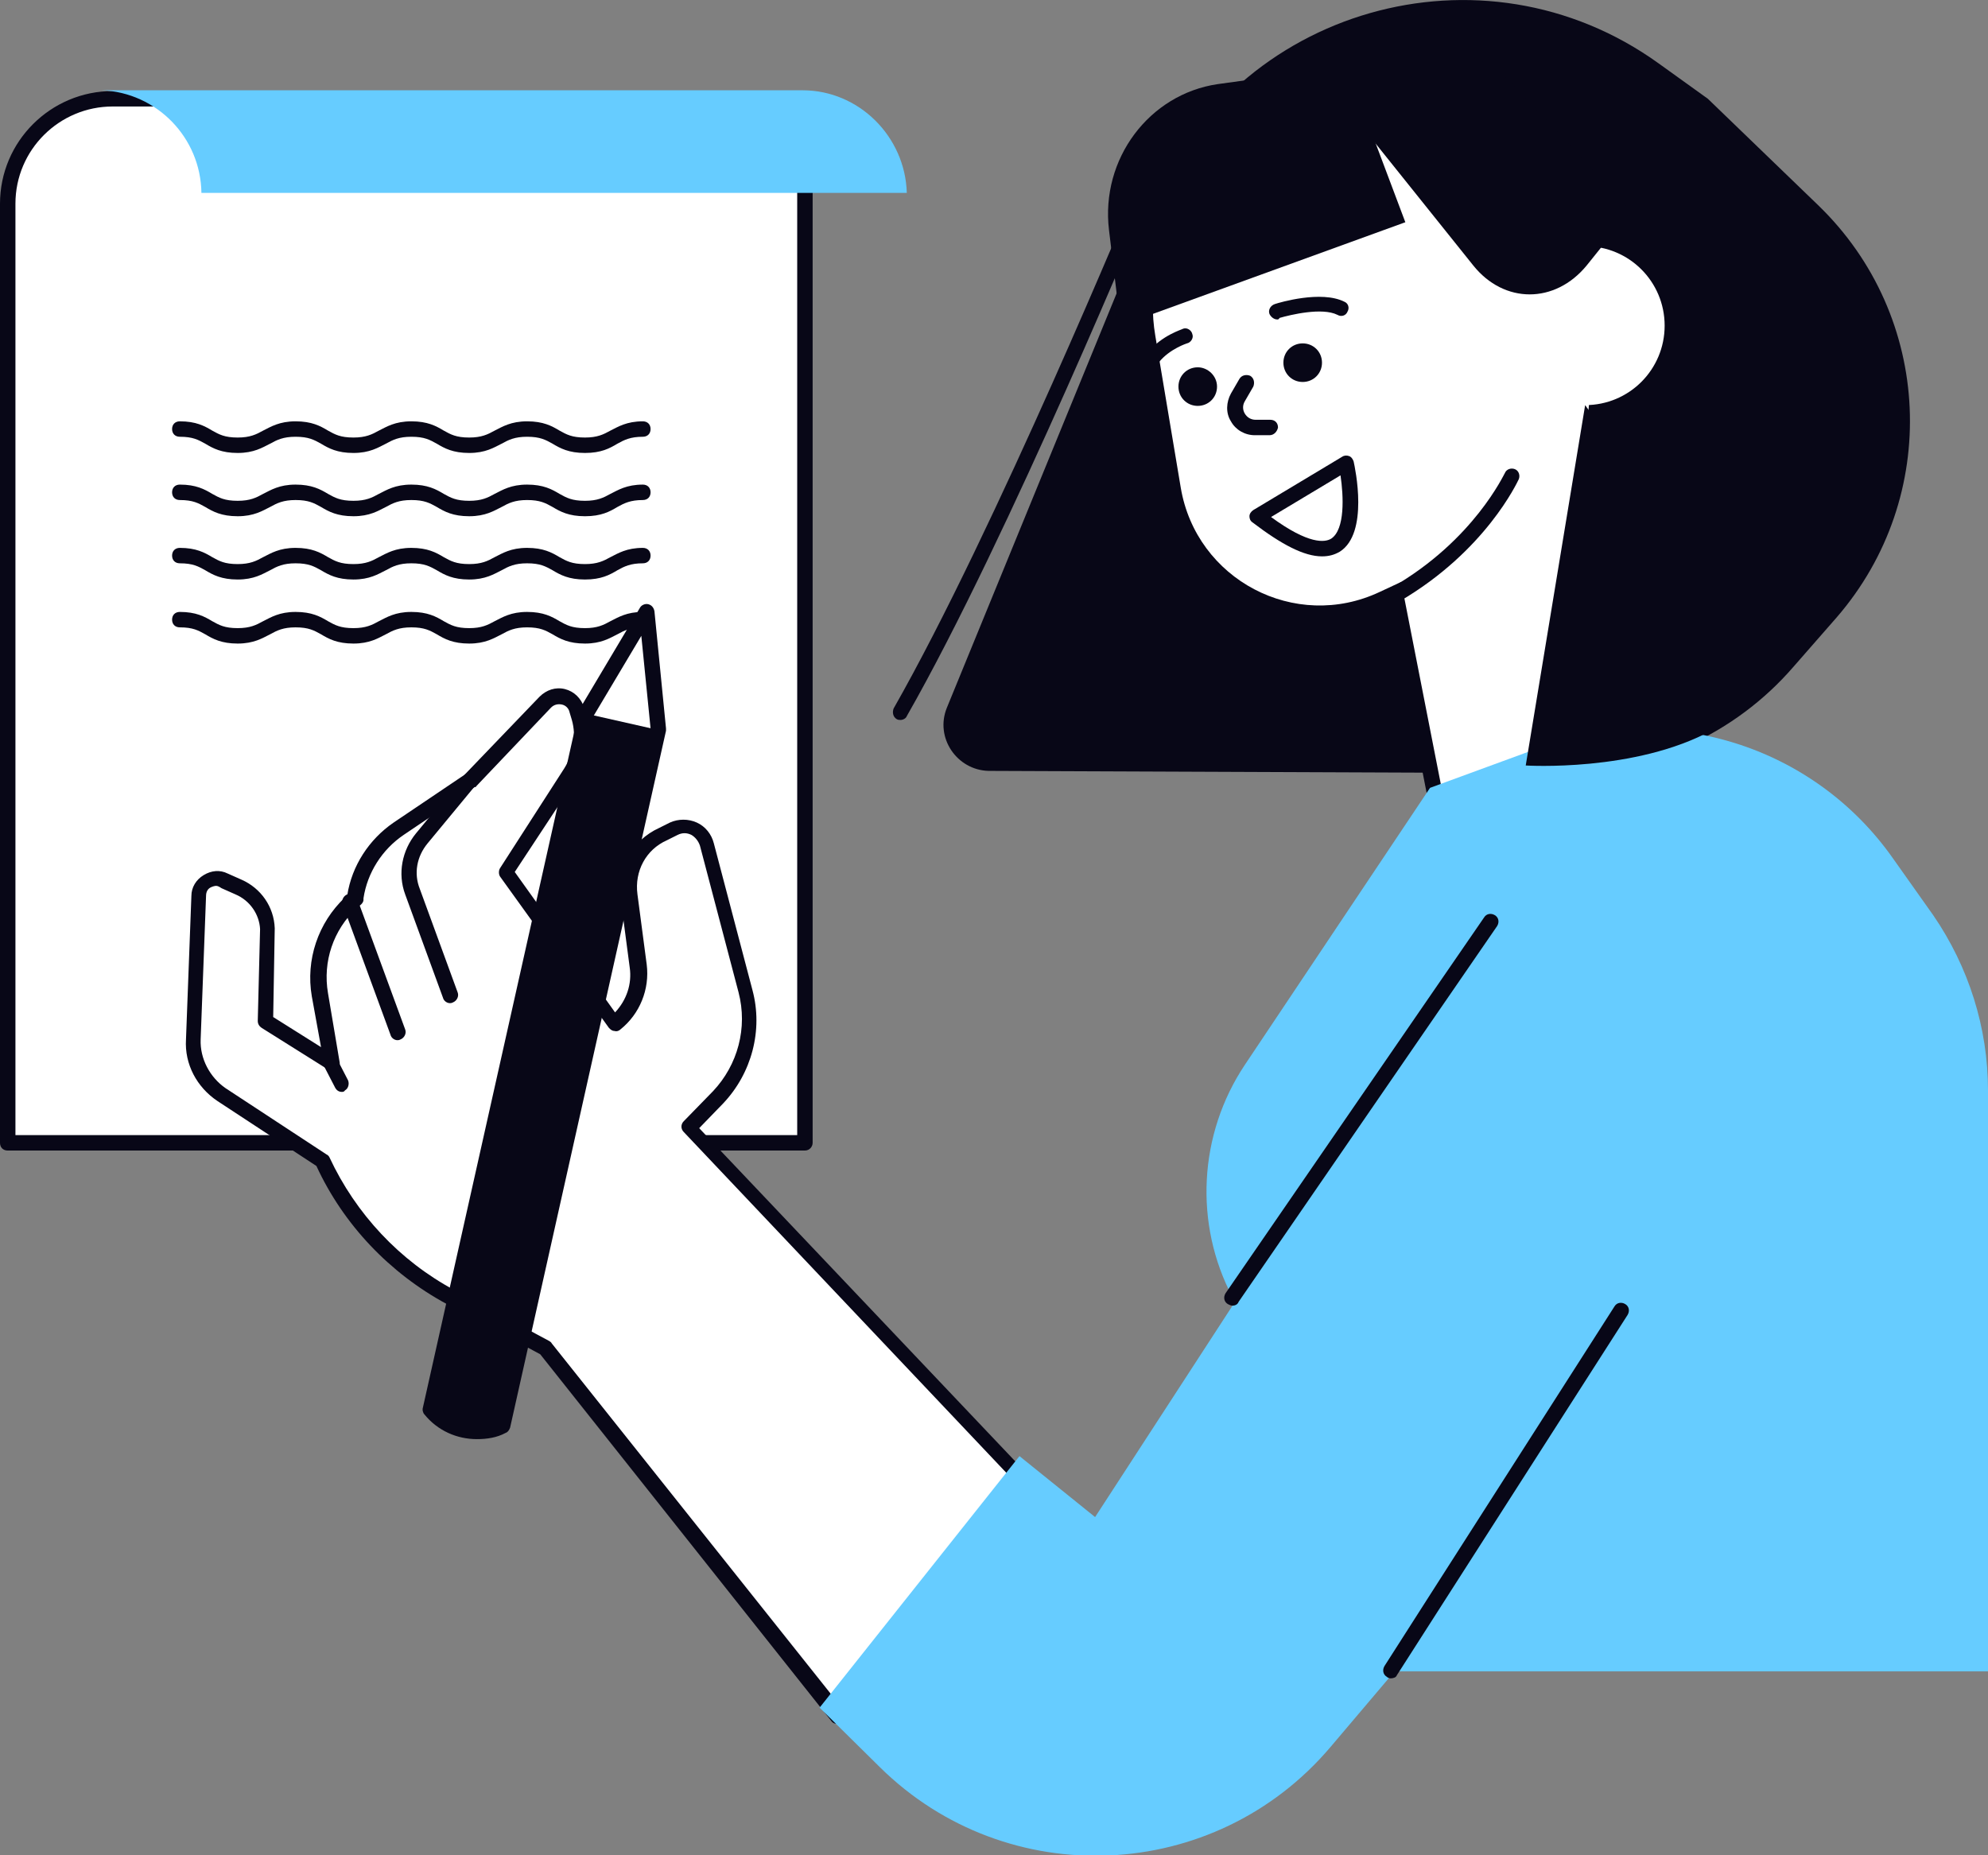 <?xml version="1.0" encoding="utf-8"?>
<!-- Generator: Adobe Illustrator 23.0.1, SVG Export Plug-In . SVG Version: 6.00 Build 0)  -->
<svg version="1.1" id="Camada_1" xmlns="http://www.w3.org/2000/svg" xmlns:xlink="http://www.w3.org/1999/xlink" x="0px" y="0px"
	 viewBox="0 0 257.6 240.4" style="enable-background:new 0 0 257.6 240.4;" xml:space="preserve">
<rect x="0" y="0" width="257.6" height="240.4" fill="#808080" stroke="none"/>
<style type="text/css">
	.st0{clip-path:url(#SVGID_2_);fill:#FFFFFF;}
	.st1{clip-path:url(#SVGID_2_);fill:#080717;}
	.st2{clip-path:url(#SVGID_2_);fill:#66CCFF;}
</style>
<g>
	<defs>
		<rect id="SVGID_1_" width="257.6" height="240.4"/>
	</defs>
	<clipPath id="SVGID_2_">
		<use xlink:href="#SVGID_1_"  style="overflow:visible;"/>
	</clipPath>
	<path class="st0" d="M104.3,12.8H14.6C7.1,12.8,1,18.9,1,26.4v121.7h103.3v-107V12.8z"/>
	<path class="st1" d="M104.3,149.1H1c-0.6,0-1-0.4-1-1V26.4c0-8.1,6.6-14.6,14.6-14.6h89.7c0.6,0,1,0.4,1,1v135.3
		C105.3,148.6,104.9,149.1,104.3,149.1 M2,147.1h101.3V13.8H14.6C7.7,13.8,2,19.4,2,26.4V147.1z"/>
	<path class="st2" d="M26.1,25h91.4c-0.2-7.3-6.2-13.3-13.5-13.3H13.7c-0.2,0-0.4,0-0.5,0C20.3,12,26,17.8,26.1,25"/>
	<path class="st0" d="M70.5,90.9l-9.7,10.2l-9.2,6.2c-3,2-5.1,5.2-5.6,8.8l0,0.2l-0.6,0.5c-3.3,3-4.8,7.5-4,11.9l1.5,8.9l-8.6-5.4
		l0.3-11.9c-0.1-2.4-1.6-4.5-3.7-5.4L29,114c-1.5-0.7-3.3,0.4-3.3,2.1L25,134.7c-0.1,2.9,1.3,5.6,3.7,7.1l13.1,8.6
		c3.5,7.5,9.3,13.7,16.6,17.7l12.3,6.6l37.9,47.6l23.7-30.9l-43-45.4l3.8-3.9c3.5-3.6,4.9-8.8,3.6-13.7l-5-19
		c-0.5-1.9-2.5-2.8-4.3-2l-1.4,0.7c-3.1,1.4-4.8,4.7-4.4,8l1.2,9.1c0.4,2.8-0.8,5.7-3,7.4l0,0l-14-19.6l8.3-12.9
		c1.4-2.1,1.8-4.7,1.1-7.2l-0.3-1C74.1,90.1,71.8,89.6,70.5,90.9"/>
	<path class="st1" d="M108.5,223.4c-0.3,0-0.6-0.1-0.8-0.4L70,175.5L57.9,169c-7.4-4-13.4-10.3-16.9-17.9l-12.8-8.4
		c-2.7-1.8-4.3-4.8-4.1-8l0.7-18.6c0-1.1,0.6-2.1,1.6-2.7c1-0.6,2.1-0.7,3.1-0.2l1.8,0.8c2.5,1.1,4.2,3.5,4.3,6.3l-0.2,11.5l6.2,3.9
		l-1.2-6.6c-0.8-4.7,0.8-9.5,4.3-12.8l0.3-0.3c0.6-3.8,2.8-7.2,6-9.4l9.2-6.2l9.7-10.1c0.9-0.9,2.1-1.3,3.3-1
		c1.2,0.3,2.1,1.2,2.5,2.4l0.3,1c0.7,2.7,0.3,5.6-1.2,8L66.7,113l13,18.2c1.5-1.6,2.2-3.7,1.9-5.8l-1.2-9.1c-0.5-3.8,1.5-7.4,5-9
		l1.4-0.7c1.1-0.5,2.4-0.5,3.5,0c1.1,0.5,1.9,1.5,2.2,2.7l5,19c1.4,5.2-0.1,10.8-3.8,14.7l-3.1,3.2l42.4,44.7
		c0.3,0.4,0.4,0.9,0.1,1.3L109.3,223C109.1,223.2,108.9,223.3,108.5,223.4L108.5,223.4z M28,114.8c-0.2,0-0.5,0.1-0.7,0.2
		c-0.4,0.2-0.6,0.6-0.6,1.1L26,134.7c-0.1,2.5,1.2,4.9,3.2,6.3l13.1,8.6c0.2,0.1,0.3,0.2,0.4,0.4c3.4,7.3,9.1,13.4,16.2,17.2
		l12.3,6.6c0.1,0.1,0.2,0.1,0.3,0.3l37.1,46.6l22.4-29.2l-42.4-44.8c-0.4-0.4-0.4-1,0-1.4l3.8-3.9c3.2-3.4,4.5-8.2,3.3-12.8l-5-19
		c-0.2-0.6-0.6-1.1-1.1-1.4c-0.6-0.3-1.2-0.3-1.8,0l-1.4,0.7c-2.7,1.2-4.2,4-3.8,7l1.2,9.1c0.4,3.2-0.9,6.4-3.4,8.4
		c-0.2,0.2-0.5,0.3-0.8,0.2c-0.3,0-0.5-0.2-0.7-0.4l-14.1-19.6c-0.2-0.3-0.2-0.8,0-1.1l8.3-12.9c1.2-1.9,1.6-4.2,1-6.3l-0.3-1
		c-0.1-0.5-0.5-0.9-1-1c-0.5-0.1-1,0-1.4,0.4l-9.7,10.2c0,0.1-0.1,0.1-0.2,0.1l-9.2,6.2c-2.8,1.9-4.7,4.9-5.2,8.2l0,0.2
		c0,0.2-0.1,0.4-0.3,0.6l-0.6,0.5c-3,2.8-4.4,6.9-3.7,11l1.5,8.9c0.1,0.4-0.1,0.8-0.4,1c-0.3,0.2-0.8,0.2-1.1,0l-8.6-5.4
		c-0.3-0.2-0.5-0.5-0.5-0.9l0.3-11.9c-0.1-1.9-1.3-3.7-3.2-4.5l-1.8-0.8C28.4,114.9,28.2,114.8,28,114.8 M60.8,101.1L60.8,101.1
		L60.8,101.1z"/>
	<path class="st1" d="M58.3,130c-0.4,0-0.8-0.3-0.9-0.7l-4.9-13.4c-1-2.7-0.4-5.7,1.4-7.9l6.2-7.5c0.4-0.4,1-0.5,1.4-0.1
		c0.4,0.4,0.5,1,0.1,1.4l-6.2,7.5c-1.4,1.7-1.8,3.9-1,5.9l4.9,13.4c0.2,0.5-0.1,1.1-0.6,1.3C58.5,130,58.4,130,58.3,130"/>
	<path class="st1" d="M51.5,134.8c-0.4,0-0.8-0.3-0.9-0.7l-6.2-16.9c-0.2-0.5,0.1-1.1,0.6-1.3c0.5-0.2,1.1,0.1,1.3,0.6l6.2,16.9
		c0.2,0.5-0.1,1.1-0.6,1.3C51.7,134.8,51.6,134.8,51.5,134.8"/>
	<path class="st1" d="M44.3,141.5c-0.4,0-0.7-0.2-0.9-0.6l-1.5-2.9c-0.2-0.5,0-1.1,0.4-1.3c0.5-0.2,1.1,0,1.3,0.4l1.5,2.9
		c0.2,0.5,0,1.1-0.4,1.3C44.6,141.5,44.4,141.5,44.3,141.5"/>
	<path class="st0" d="M55.8,182.7L76,92.5l7.8-13.1l1.5,15.2l-20.2,90.2C61.9,186.3,58.1,185.4,55.8,182.7"/>
	<path class="st1" d="M55.8,182.7L76,92.5l9.3,2.1l-20.2,90.2C61.9,186.3,58.1,185.4,55.8,182.7"/>
	<path class="st1" d="M61.8,186.5c-2.6,0-5.1-1.1-6.8-3.2c-0.2-0.2-0.3-0.6-0.2-0.9L75,92.2c0-0.1,0.1-0.2,0.1-0.3l7.8-13.1
		c0.2-0.4,0.7-0.6,1.1-0.5c0.4,0.1,0.7,0.4,0.8,0.9l1.5,15.2c0,0.1,0,0.2,0,0.3L66.1,185c-0.1,0.3-0.3,0.6-0.6,0.7
		C64.4,186.3,63.1,186.5,61.8,186.5 M56.9,182.4c1.9,2,4.8,2.6,7.4,1.6l20-89.6l-1.2-12l-6.2,10.4L56.9,182.4z"/>
	<path class="st1" d="M122.7,91.7L149.2,27c10.7-26,42.9-35.2,65.7-18.8l6.4,4.6l14.3,13.8C250.5,41,251.5,64.4,238,80l-5.6,6.4
		c-7.6,8.8-18.7,13.8-30.3,13.8l-74-0.3C124,99.8,121.1,95.6,122.7,91.7"/>
	
		<rect x="182.2" y="55.3" transform="matrix(0.981 -0.194 0.194 0.981 -12.212 39.494)" class="st0" width="27.9" height="53.9"/>
	<path class="st1" d="M187.6,112.4c-0.2,0-0.4-0.1-0.6-0.2c-0.2-0.1-0.4-0.4-0.4-0.6l-10.4-52.9c-0.1-0.3,0-0.5,0.1-0.8
		c0.1-0.2,0.4-0.4,0.6-0.4l27.4-5.4c0.5-0.1,1.1,0.2,1.2,0.8l10.4,52.9c0.1,0.5-0.2,1.1-0.8,1.2l-27.4,5.4
		C187.8,112.4,187.7,112.4,187.6,112.4 M178.4,59.3l10,51l25.4-5l-10-51L178.4,59.3z"/>
	<path class="st0" d="M149.7,43.5l3.3,19.7c2,11.9,14.8,18.7,25.8,13.5l15.2-7.1c11.7-5.5,15.6-20.2,8.2-30.8l-18.2-25.9l-18.4,5.4
		C154.6,21.5,147.8,32.3,149.7,43.5"/>
	<path class="st1" d="M174.5,8.6l7.6,20.2l-36.9,13.4l-1.5-12.4c-1.1-9.2,5.2-17.6,14.1-18.9L174.5,8.6z"/>
	<path class="st0" d="M215.7,42.2c0,5.7-4.6,10.3-10.3,10.3s-10.3-4.6-10.3-10.3c0-5.7,4.6-10.3,10.3-10.3S215.7,36.5,215.7,42.2"/>
	<path class="st1" d="M174.4,13.8l16.5,20.6c4,5,10.6,5,14.7,0l5.7-7.1l-15.4-16.5c-4.9-5.2-13-5.3-18.1-0.4L174.4,13.8z"/>
	<path class="st1" d="M116.7,93.3c-0.2,0-0.3,0-0.5-0.1c-0.5-0.3-0.6-0.9-0.4-1.4c13.1-23,31.3-67,31.5-67.5
		c0.2-0.5,0.8-0.8,1.3-0.5c0.5,0.2,0.8,0.8,0.5,1.3c-0.2,0.4-18.4,44.6-31.6,67.7C117.4,93.1,117,93.3,116.7,93.3"/>
	<path class="st0" d="M195.9,61.7c0,0-4,8.9-15,15.3L195.9,61.7z"/>
	<path class="st1" d="M180.9,78c-0.3,0-0.7-0.2-0.9-0.5c-0.3-0.5-0.1-1.1,0.4-1.4C191,70,194.9,61.4,195,61.3
		c0.2-0.5,0.8-0.7,1.3-0.5c0.5,0.2,0.7,0.8,0.5,1.3c-0.2,0.4-4.3,9.3-15.4,15.8C181.2,78,181.1,78,180.9,78"/>
	<path class="st1" d="M149.4,47.3c-0.2,0-0.5-0.1-0.6-0.2c-0.4-0.4-0.5-1-0.1-1.4c1.9-2.3,4.5-3,4.6-3.1c0.5-0.2,1.1,0.2,1.2,0.7
		c0.2,0.5-0.2,1.1-0.7,1.2c0,0-2.2,0.7-3.6,2.4C149.9,47.1,149.6,47.3,149.4,47.3"/>
	<path class="st1" d="M165.5,41.4c-0.4,0-0.8-0.3-1-0.7c-0.2-0.5,0.1-1.1,0.7-1.3c0.6-0.2,6-1.8,9-0.3c0.5,0.2,0.7,0.8,0.4,1.3
		c-0.2,0.5-0.8,0.7-1.3,0.4c-2-1-6.1,0-7.5,0.4C165.7,41.4,165.6,41.4,165.5,41.4"/>
	<path class="st0" d="M161.4,49.5l-1.1,1.9c-1,1.7,0.2,3.9,2.3,3.9h1.9L161.4,49.5z"/>
	<path class="st1" d="M164.5,56.4h-1.9c-1.3,0-2.5-0.7-3.1-1.8c-0.7-1.1-0.6-2.5,0-3.6l1.1-1.9c0.3-0.5,0.9-0.6,1.4-0.4
		c0.5,0.3,0.6,0.9,0.4,1.4l-1.1,1.9c-0.3,0.5-0.3,1.1,0,1.6s0.8,0.8,1.4,0.8h1.9c0.6,0,1,0.4,1,1C165.5,55.9,165.1,56.4,164.5,56.4"
		/>
	<path class="st1" d="M171.3,72.1c-2.3,0-5.2-1.5-9-4.4c-0.3-0.2-0.4-0.5-0.4-0.8c0-0.3,0.2-0.6,0.5-0.8l11.5-6.9
		c0.3-0.2,0.6-0.2,0.9-0.1c0.3,0.1,0.5,0.4,0.6,0.7c0.2,0.9,2,9.3-1.8,11.7C172.9,71.9,172.2,72.1,171.3,72.1 M164.7,67
		c4.9,3.6,7,3.3,7.8,2.8c1.8-1.2,1.6-5.5,1.2-8.2L164.7,67z"/>
	<path class="st1" d="M171.3,47c0,1.4-1.1,2.5-2.5,2.5c-1.4,0-2.5-1.1-2.5-2.5c0-1.4,1.1-2.5,2.5-2.5
		C170.2,44.5,171.3,45.6,171.3,47"/>
	<path class="st1" d="M157.7,50.1c0,1.4-1.1,2.5-2.5,2.5c-1.4,0-2.5-1.1-2.5-2.5c0-1.4,1.1-2.5,2.5-2.5
		C156.5,47.6,157.7,48.7,157.7,50.1"/>
	<path class="st2" d="M257.6,216.6v-75.3c0-8.1-2.5-16-7.1-22.7l-5.1-7.2c-10.3-14.8-29.3-20.7-46.2-14.4l-13.9,5.1L161.3,138
		c-6,9-6.6,20.6-1.6,30.1v48.5H257.6z"/>
	<path class="st1" d="M205.4,52.5l-7.7,46.7c0,0,14.2,0.9,24.2-4.6C232,89.1,205.4,52.5,205.4,52.5"/>
	<path class="st1" d="M75.8,58.7c-2.1,0-3.2-0.6-4.2-1.2c-0.9-0.5-1.6-0.9-3.3-0.9c-1.6,0-2.4,0.4-3.3,0.9c-1,0.5-2.1,1.2-4.2,1.2
		c-2.1,0-3.2-0.6-4.2-1.2c-0.9-0.5-1.6-0.9-3.3-0.9c-1.6,0-2.4,0.4-3.3,0.9c-1,0.5-2.1,1.2-4.2,1.2c-2.1,0-3.2-0.6-4.2-1.2
		c-0.9-0.5-1.6-0.9-3.3-0.9c-1.6,0-2.4,0.4-3.3,0.9c-1,0.5-2.1,1.2-4.2,1.2c-2.1,0-3.2-0.6-4.2-1.2c-0.9-0.5-1.6-0.9-3.3-0.9
		c-0.6,0-1-0.4-1-1s0.4-1,1-1c2.1,0,3.2,0.6,4.2,1.2c0.9,0.5,1.6,0.9,3.3,0.9c1.6,0,2.4-0.4,3.3-0.9c1-0.5,2.1-1.2,4.2-1.2
		c2.1,0,3.2,0.6,4.2,1.2c0.9,0.5,1.6,0.9,3.3,0.9c1.6,0,2.4-0.4,3.3-0.9c1-0.5,2.1-1.2,4.2-1.2c2.1,0,3.2,0.6,4.2,1.2
		c0.9,0.5,1.6,0.9,3.3,0.9c1.6,0,2.4-0.4,3.3-0.9c1-0.5,2.1-1.2,4.2-1.2c2.1,0,3.2,0.6,4.2,1.2c0.9,0.5,1.6,0.9,3.3,0.9
		c1.6,0,2.4-0.4,3.3-0.9c1-0.5,2.1-1.2,4.2-1.2c0.6,0,1,0.4,1,1s-0.4,1-1,1c-1.6,0-2.4,0.4-3.3,0.9C79,58.1,77.9,58.7,75.8,58.7"/>
	<path class="st1" d="M75.8,66.9c-2.1,0-3.2-0.6-4.2-1.2c-0.9-0.5-1.6-0.9-3.3-0.9c-1.6,0-2.4,0.4-3.3,0.9c-1,0.5-2.1,1.2-4.2,1.2
		c-2.1,0-3.2-0.6-4.2-1.2c-0.9-0.5-1.6-0.9-3.3-0.9c-1.6,0-2.4,0.4-3.3,0.9c-1,0.5-2.1,1.2-4.2,1.2c-2.1,0-3.2-0.6-4.2-1.2
		c-0.9-0.5-1.6-0.9-3.3-0.9c-1.6,0-2.4,0.4-3.3,0.9c-1,0.5-2.1,1.2-4.2,1.2c-2.1,0-3.2-0.6-4.2-1.2c-0.9-0.5-1.6-0.9-3.3-0.9
		c-0.6,0-1-0.4-1-1s0.4-1,1-1c2.1,0,3.2,0.6,4.2,1.2c0.9,0.5,1.6,0.9,3.3,0.9c1.6,0,2.4-0.4,3.3-0.9c1-0.5,2.1-1.2,4.2-1.2
		c2.1,0,3.2,0.6,4.2,1.2c0.9,0.5,1.6,0.9,3.3,0.9c1.6,0,2.4-0.4,3.3-0.9c1-0.5,2.1-1.2,4.2-1.2c2.1,0,3.2,0.6,4.2,1.2
		c0.9,0.5,1.6,0.9,3.3,0.9c1.6,0,2.4-0.4,3.3-0.9c1-0.5,2.1-1.2,4.2-1.2c2.1,0,3.2,0.6,4.2,1.2c0.9,0.5,1.6,0.9,3.3,0.9
		c1.6,0,2.4-0.4,3.3-0.9c1-0.5,2.1-1.2,4.2-1.2c0.6,0,1,0.4,1,1s-0.4,1-1,1c-1.6,0-2.4,0.4-3.3,0.9C79,66.3,77.9,66.9,75.8,66.9"/>
	<path class="st1" d="M75.8,75.1c-2.1,0-3.2-0.6-4.2-1.2c-0.9-0.5-1.6-0.9-3.3-0.9c-1.6,0-2.4,0.4-3.3,0.9c-1,0.5-2.1,1.2-4.2,1.2
		c-2.1,0-3.2-0.6-4.2-1.2c-0.9-0.5-1.6-0.9-3.3-0.9c-1.6,0-2.4,0.4-3.3,0.9c-1,0.5-2.1,1.2-4.2,1.2c-2.1,0-3.2-0.6-4.2-1.2
		c-0.9-0.5-1.6-0.9-3.3-0.9c-1.6,0-2.4,0.4-3.3,0.9c-1,0.5-2.1,1.2-4.2,1.2c-2.1,0-3.2-0.6-4.2-1.2c-0.9-0.5-1.6-0.9-3.3-0.9
		c-0.6,0-1-0.4-1-1s0.4-1,1-1c2.1,0,3.2,0.6,4.2,1.2c0.9,0.5,1.6,0.9,3.3,0.9c1.6,0,2.4-0.4,3.3-0.9c1-0.5,2.1-1.2,4.2-1.2
		c2.1,0,3.2,0.6,4.2,1.2c0.9,0.5,1.6,0.9,3.3,0.9c1.6,0,2.4-0.4,3.3-0.9c1-0.5,2.1-1.2,4.2-1.2c2.1,0,3.2,0.6,4.2,1.2
		c0.9,0.5,1.6,0.9,3.3,0.9c1.6,0,2.4-0.4,3.3-0.9c1-0.5,2.1-1.2,4.2-1.2c2.1,0,3.2,0.6,4.2,1.2c0.9,0.5,1.6,0.9,3.3,0.9
		c1.6,0,2.4-0.4,3.3-0.9c1-0.5,2.1-1.2,4.2-1.2c0.6,0,1,0.4,1,1s-0.4,1-1,1c-1.6,0-2.4,0.4-3.3,0.9C79,74.5,77.9,75.1,75.8,75.1"/>
	<path class="st1" d="M75.8,83.4c-2.1,0-3.2-0.6-4.2-1.2c-0.9-0.5-1.6-0.9-3.3-0.9c-1.6,0-2.4,0.4-3.3,0.9c-1,0.5-2.1,1.2-4.2,1.2
		c-2.1,0-3.2-0.6-4.2-1.2c-0.9-0.5-1.6-0.9-3.3-0.9c-1.6,0-2.4,0.4-3.3,0.9c-1,0.5-2.1,1.2-4.2,1.2c-2.1,0-3.2-0.6-4.2-1.2
		c-0.9-0.5-1.6-0.9-3.3-0.9c-1.6,0-2.4,0.4-3.3,0.9c-1,0.5-2.1,1.2-4.2,1.2c-2.1,0-3.2-0.6-4.2-1.2c-0.9-0.5-1.6-0.9-3.3-0.9
		c-0.6,0-1-0.4-1-1s0.4-1,1-1c2.1,0,3.2,0.6,4.2,1.2c0.9,0.5,1.6,0.9,3.3,0.9c1.6,0,2.4-0.4,3.3-0.9c1-0.5,2.1-1.2,4.2-1.2
		c2.1,0,3.2,0.6,4.2,1.2c0.9,0.5,1.6,0.9,3.3,0.9c1.6,0,2.4-0.4,3.3-0.9c1-0.5,2.1-1.2,4.2-1.2c2.1,0,3.2,0.6,4.2,1.2
		c0.9,0.5,1.6,0.9,3.3,0.9c1.6,0,2.4-0.4,3.3-0.9c1-0.5,2.1-1.2,4.2-1.2c2.1,0,3.2,0.6,4.2,1.2c0.9,0.5,1.6,0.9,3.3,0.9
		c1.6,0,2.4-0.4,3.3-0.9c1-0.5,2.1-1.2,4.2-1.2c0.6,0,1,0.4,1,1s-0.4,1-1,1c-1.6,0-2.4,0.4-3.3,0.9C79,82.7,77.9,83.4,75.8,83.4"/>
	<path class="st2" d="M196.3,112.9l-54.4,83.7l-9.8-7.9l-25.9,32.6l7.8,7.7c16.5,16.3,43.4,15.1,58.4-2.6l47.7-56.3L196.3,112.9z"/>
	<path class="st1" d="M159.7,169.2c-0.2,0-0.4-0.1-0.6-0.2c-0.5-0.3-0.6-0.9-0.3-1.4l33.5-48.7c0.3-0.5,0.9-0.6,1.4-0.3
		c0.5,0.3,0.6,0.9,0.3,1.4l-33.5,48.7C160.4,169,160.1,169.2,159.7,169.2"/>
	<path class="st1" d="M180.2,217.5c-0.2,0-0.4-0.1-0.5-0.2c-0.5-0.3-0.6-0.9-0.3-1.4l29.8-46.6c0.3-0.5,0.9-0.6,1.4-0.3
		c0.5,0.3,0.6,0.9,0.3,1.4L181,217.1C180.9,217.4,180.5,217.5,180.2,217.5"/>
</g>
</svg>

